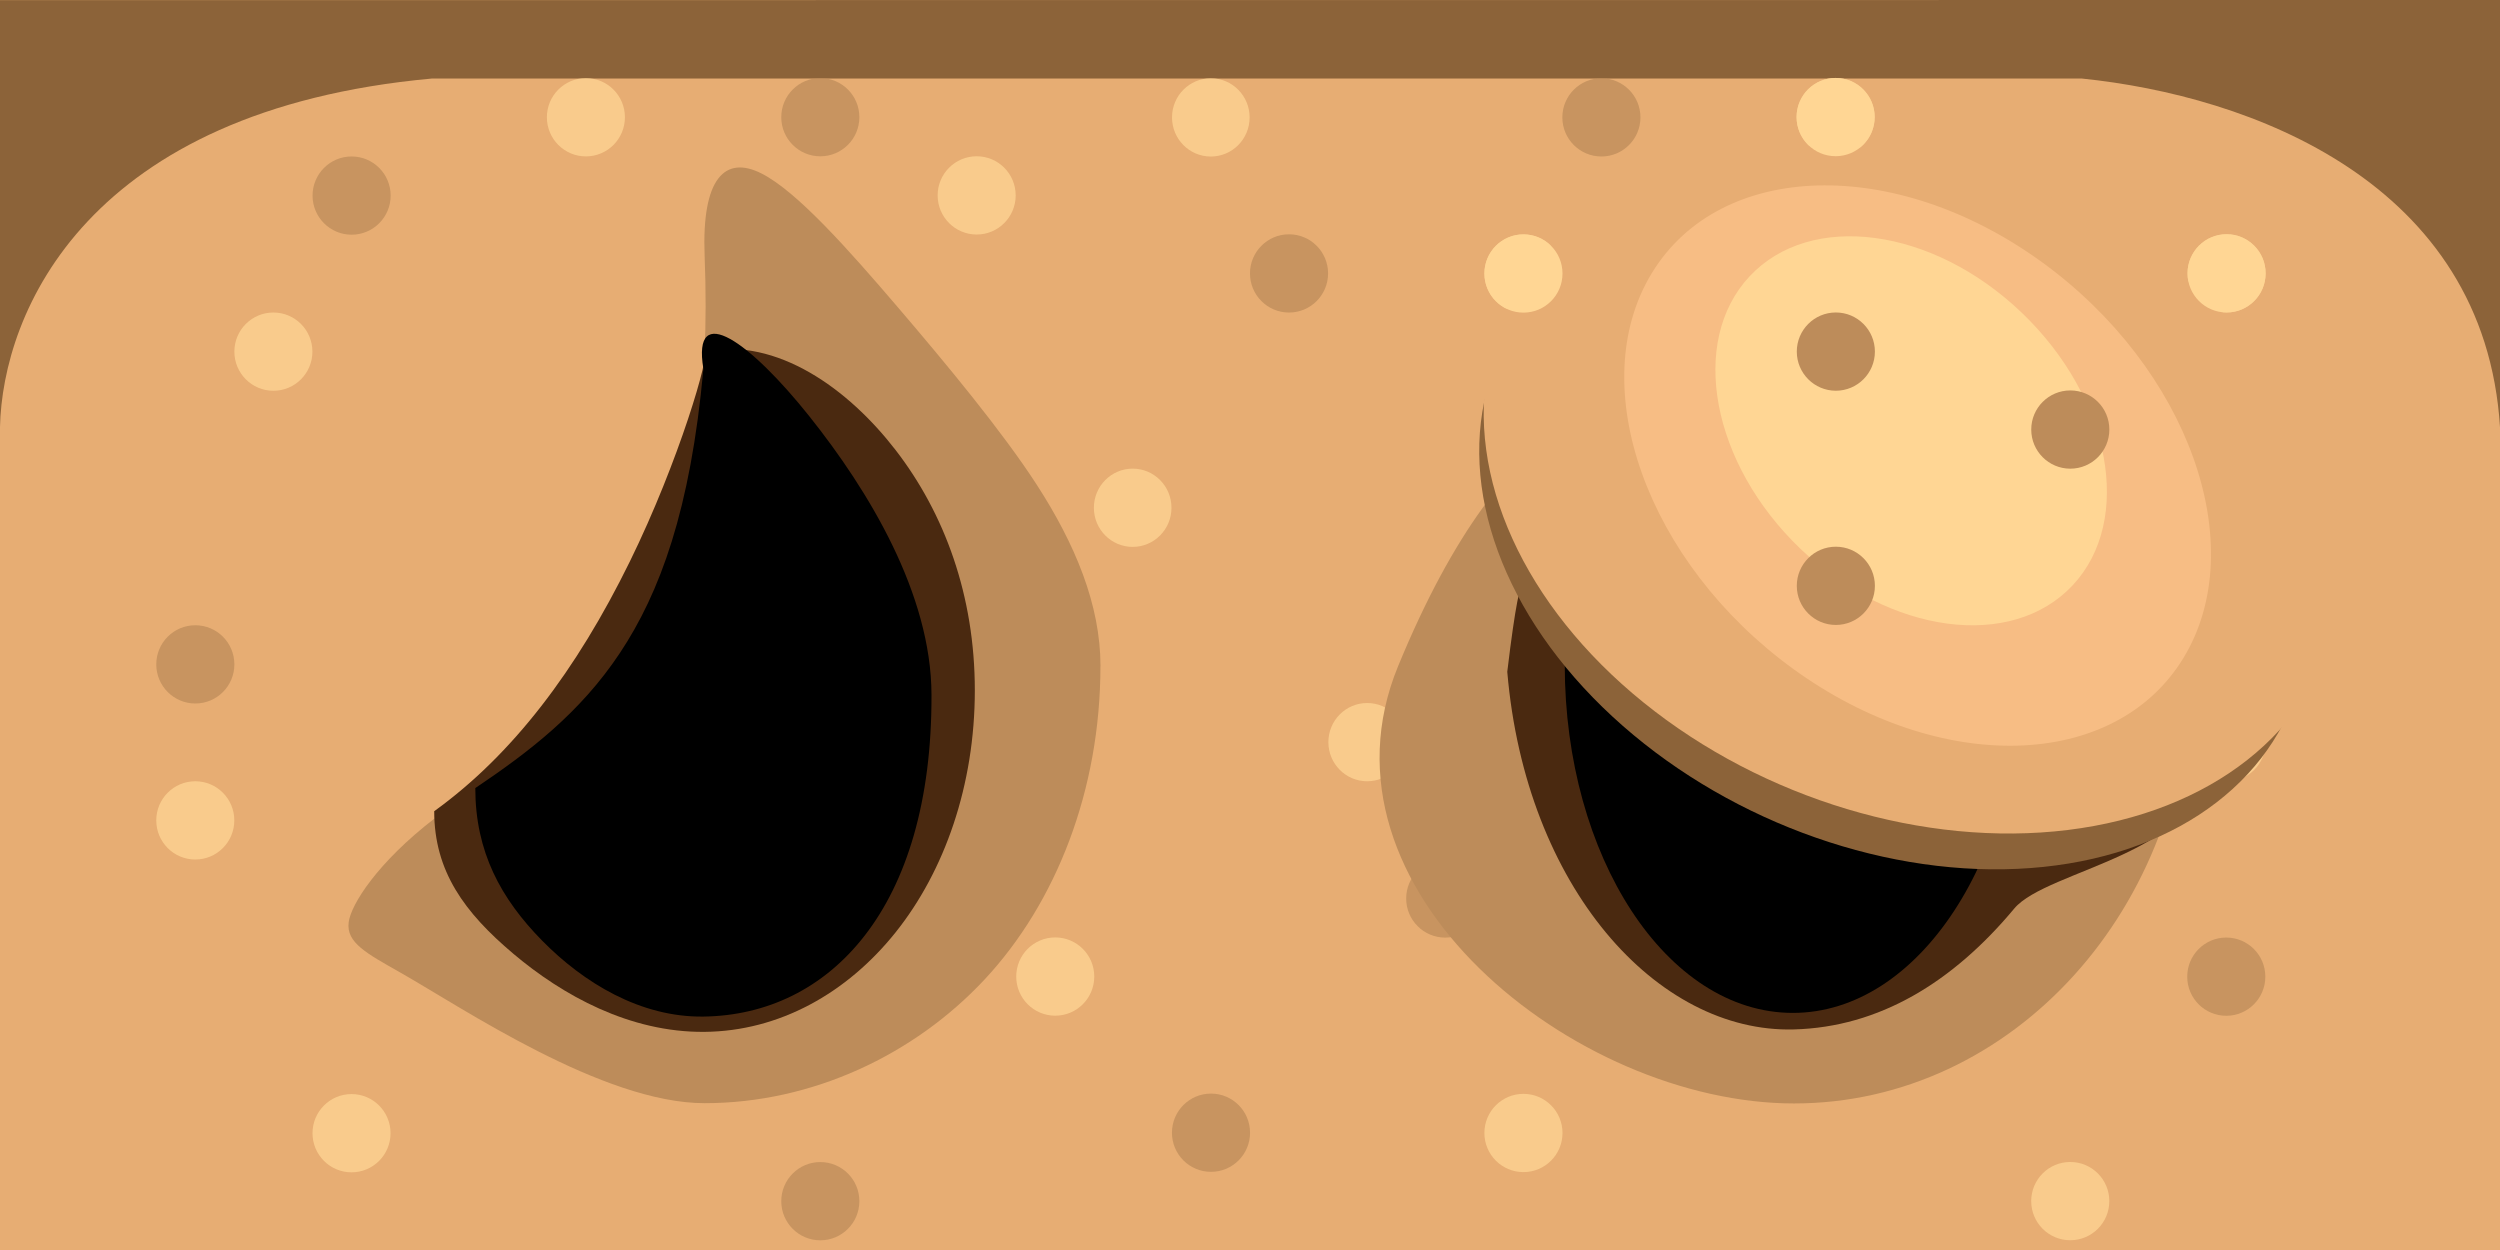 <?xml version="1.0" encoding="UTF-8" standalone="no"?>
<!-- Created with Inkscape (http://www.inkscape.org/) -->

<svg
   xmlns:dc="http://purl.org/dc/elements/1.1/"
   xmlns:cc="http://creativecommons.org/ns#"
   xmlns:rdf="http://www.w3.org/1999/02/22-rdf-syntax-ns#"
   xmlns:svg="http://www.w3.org/2000/svg"
   xmlns="http://www.w3.org/2000/svg"
   xmlns:sodipodi="http://sodipodi.sourceforge.net/DTD/sodipodi-0.dtd"
   xmlns:inkscape="http://www.inkscape.org/namespaces/inkscape"
   width="67.733mm"
   height="33.867mm"
   viewBox="0 0 67.733 33.867"
   version="1.1"
   id="svg8"
   inkscape:version="0.92.5 (2060ec1f9f, 2020-04-08)"
   sodipodi:docname="tex1_32x16_0aee7bf51a9af5bd_$_8.svg"
   
   inkscape:export-xdpi="250"
   inkscape:export-ydpi="250">
  <defs
     id="defs2">
    <inkscape:path-effect
       effect="envelope"
       id="path-effect11358"
       is_visible="true"
       yy="true"
       xx="true"
       bendpath1="M 11.747,6.175 H 27.106"
       bendpath2="M 27.106,6.175 V 28.806"
       bendpath3="M 11.747,28.806 H 27.106"
       bendpath4="m 11.747,16.864 0,11.943"
       bendpath4-nodetypes="cc" />
    <inkscape:path-effect
       effect="envelope"
       id="path-effect10648"
       is_visible="true"
       yy="true"
       xx="true"
       bendpath1="M 10.936,7.664 H 27.106"
       bendpath2="M 27.106,7.664 V 28.806"
       bendpath3="M 10.936,28.806 H 27.106"
       bendpath4="M 10.936,7.664 V 28.806" />
    <inkscape:path-effect
       effect="lattice2"
       gridpoint0="10.936,7.664"
       gridpoint1="27.106,7.664"
       gridpoint2="10.936,28.806"
       gridpoint3="27.106,28.806"
       gridpoint4="14.978,7.664"
       gridpoint5="23.063,7.664"
       gridpoint6="14.978,28.806"
       gridpoint7="23.063,28.806"
       gridpoint8x9="19.021,7.664"
       gridpoint10x11="19.021,28.806"
       gridpoint12="10.936,12.949"
       gridpoint13="27.106,12.949"
       gridpoint14="10.936,23.521"
       gridpoint15="27.106,23.521"
       gridpoint16="14.978,12.949"
       gridpoint17="23.063,12.949"
       gridpoint18="14.978,23.521"
       gridpoint19="23.063,23.521"
       gridpoint20x21="19.021,12.949"
       gridpoint22x23="19.021,23.521"
       gridpoint24x26="10.936,18.235"
       gridpoint25x27="27.106,18.235"
       gridpoint28x30="14.978,18.235"
       gridpoint29x31="23.063,18.235"
       gridpoint32x33x34x35="19.021,18.235"
       id="path-effect10646"
       is_visible="true"
       horizontal_mirror="false"
       vertical_mirror="false"
       live_update="true" />
    <inkscape:path-effect
       effect="envelope"
       id="path-effect10644"
       is_visible="true"
       yy="true"
       xx="true"
       bendpath1="M 10.936,7.664 H 27.106"
       bendpath2="M 27.106,7.664 V 28.806"
       bendpath3="M 10.936,28.806 H 27.106"
       bendpath4="M 23.138,16.348 10.936,28.806"
       bendpath4-nodetypes="cc" />
    <inkscape:path-effect
       effect="lattice2"
       gridpoint0="10.936,7.664"
       gridpoint1="27.106,7.664"
       gridpoint2="10.936,28.806"
       gridpoint3="27.106,28.806"
       gridpoint4="14.978,7.664"
       gridpoint5="23.063,7.664"
       gridpoint6="14.978,28.806"
       gridpoint7="23.063,28.806"
       gridpoint8x9="19.021,7.664"
       gridpoint10x11="19.021,28.806"
       gridpoint12="10.936,12.949"
       gridpoint13="27.106,12.949"
       gridpoint14="10.936,23.521"
       gridpoint15="27.106,23.521"
       gridpoint16="14.978,12.949"
       gridpoint17="23.063,12.949"
       gridpoint18="14.978,23.521"
       gridpoint19="23.063,23.521"
       gridpoint20x21="19.021,12.949"
       gridpoint22x23="19.021,23.521"
       gridpoint24x26="10.936,18.235"
       gridpoint25x27="27.106,18.235"
       gridpoint28x30="14.978,18.235"
       gridpoint29x31="23.063,18.235"
       gridpoint32x33x34x35="19.021,18.235"
       id="path-effect10642"
       is_visible="true"
       horizontal_mirror="false"
       vertical_mirror="false"
       live_update="true" />
    <inkscape:path-effect
       effect="lattice2"
       gridpoint0="10.936,7.664"
       gridpoint1="27.106,7.664"
       gridpoint2="10.936,28.806"
       gridpoint3="27.106,28.806"
       gridpoint4="14.978,7.664"
       gridpoint5="23.063,7.664"
       gridpoint6="14.978,28.806"
       gridpoint7="23.063,28.806"
       gridpoint8x9="19.021,7.664"
       gridpoint10x11="19.021,28.806"
       gridpoint12="10.936,12.949"
       gridpoint13="27.106,12.949"
       gridpoint14="10.936,23.521"
       gridpoint15="27.106,23.521"
       gridpoint16="14.978,12.949"
       gridpoint17="23.063,12.949"
       gridpoint18="14.978,23.521"
       gridpoint19="23.063,23.521"
       gridpoint20x21="19.021,12.949"
       gridpoint22x23="19.021,23.521"
       gridpoint24x26="10.936,18.235"
       gridpoint25x27="27.106,18.235"
       gridpoint28x30="14.978,18.235"
       gridpoint29x31="23.063,18.235"
       gridpoint32x33x34x35="19.021,18.235"
       id="path-effect10634"
       is_visible="true"
       horizontal_mirror="false"
       vertical_mirror="false"
       live_update="true" />
    <inkscape:perspective
       sodipodi:type="inkscape:persp3d"
       inkscape:vp_x="0 : 16.933332 : 1"
       inkscape:vp_y="0 : 1000 : 0"
       inkscape:vp_z="67.73333 : 16.933332 : 1"
       inkscape:persp3d-origin="33.866665 : 11.288888 : 1"
       id="perspective22" />
    <clipPath
       clipPathUnits="userSpaceOnUse"
       id="clipPath4764">
      <rect
         style="fill:#ff00ff;fill-opacity:1;stroke:none;stroke-width:0;stroke-miterlimit:4;stroke-dasharray:none;stroke-opacity:1"
         id="rect4766"
         width="67.733"
         height="30.341"
         x="-2.7281718e-07"
         y="3.315" />
    </clipPath>
    <clipPath
       clipPathUnits="userSpaceOnUse"
       id="clipPath4768">
      <rect
         style="fill:#ff00ff;fill-opacity:1;stroke:none;stroke-width:0;stroke-miterlimit:4;stroke-dasharray:none;stroke-opacity:1"
         id="rect4770"
         width="67.733"
         height="33.867"
         x="0"
         y="1.2988281e-06" />
    </clipPath>
    <clipPath
       clipPathUnits="userSpaceOnUse"
       id="clipPath4858">
      <rect
         style="display:inline;fill:#ff00ff;fill-opacity:1;stroke:none;stroke-width:0;stroke-miterlimit:4;stroke-dasharray:none;stroke-opacity:1"
         id="rect4860"
         width="67.733"
         height="33.867"
         x="0"
         y="1.2988281e-06"
         inkscape:label="Clip" />
    </clipPath>
    <clipPath
       clipPathUnits="userSpaceOnUse"
       id="clipPath4862">
      <rect
         style="display:inline;fill:#ff00ff;fill-opacity:1;stroke:none;stroke-width:0;stroke-miterlimit:4;stroke-dasharray:none;stroke-opacity:1"
         id="rect4864"
         width="67.733"
         height="33.867"
         x="0"
         y="1.2988281e-06"
         inkscape:label="Clip" />
    </clipPath>
    <clipPath
       clipPathUnits="userSpaceOnUse"
       id="clipPath4866">
      <rect
         style="display:inline;fill:#ff00ff;fill-opacity:1;stroke:none;stroke-width:0;stroke-miterlimit:4;stroke-dasharray:none;stroke-opacity:1"
         id="rect4868"
         width="67.733"
         height="30.341"
         x="-2.7281718e-07"
         y="3.315"
         inkscape:label="Clip" />
    </clipPath>
    <clipPath
       clipPathUnits="userSpaceOnUse"
       id="clipPath4870">
      <rect
         style="display:inline;fill:#ff00ff;fill-opacity:1;stroke:none;stroke-width:0;stroke-miterlimit:4;stroke-dasharray:none;stroke-opacity:1"
         id="rect4872"
         width="67.733"
         height="33.867"
         x="0"
         y="1.2988281e-06"
         inkscape:label="Clip" />
    </clipPath>
    <clipPath
       clipPathUnits="userSpaceOnUse"
       id="clipPath4874">
      <rect
         style="display:inline;fill:#ff00ff;fill-opacity:1;stroke:none;stroke-width:0;stroke-miterlimit:4;stroke-dasharray:none;stroke-opacity:1"
         id="rect4876"
         width="67.733"
         height="33.867"
         x="0"
         y="1.2988281e-06"
         inkscape:label="Clip" />
    </clipPath>
    <clipPath
       clipPathUnits="userSpaceOnUse"
       id="clipPath4677">
      <rect
         style="opacity:0.97;fill:#945a31;fill-opacity:1;stroke:#502d0f;stroke-width:1.5;stroke-linecap:round;stroke-linejoin:round;stroke-miterlimit:4;stroke-dasharray:none;stroke-opacity:1;paint-order:fill markers stroke"
         id="rect4679"
         width="67.734"
         height="33.867"
         x="-0.001"
         y="-1.7615814e-06" />
    </clipPath>
    <clipPath
       clipPathUnits="userSpaceOnUse"
       id="clipPath4681">
      <rect
         style="opacity:0.97;fill:#945a31;fill-opacity:1;stroke:#502d0f;stroke-width:1.42;stroke-linecap:round;stroke-linejoin:round;stroke-miterlimit:4;stroke-dasharray:none;stroke-opacity:1;paint-order:fill markers stroke"
         id="rect4683"
         width="67.734"
         height="30.341"
         x="-0.001"
         y="3.315" />
    </clipPath>
    <clipPath
       clipPathUnits="userSpaceOnUse"
       id="clipPath4685">
      <rect
         style="opacity:0.97;fill:#945a31;fill-opacity:1;stroke:#502d0f;stroke-width:1.5;stroke-linecap:round;stroke-linejoin:round;stroke-miterlimit:4;stroke-dasharray:none;stroke-opacity:1;paint-order:fill markers stroke"
         id="rect4687"
         width="67.734"
         height="33.867"
         x="-36.016"
         y="-1.7615814e-06" />
    </clipPath>
    <clipPath
       clipPathUnits="userSpaceOnUse"
       id="clipPath4689">
      <rect
         style="opacity:0.97;fill:#945a31;fill-opacity:1;stroke:#502d0f;stroke-width:1.5;stroke-linecap:round;stroke-linejoin:round;stroke-miterlimit:4;stroke-dasharray:none;stroke-opacity:1;paint-order:fill markers stroke"
         id="rect4691"
         width="67.734"
         height="33.867"
         x="-0.001"
         y="-1.7615814e-06" />
    </clipPath>
    <clipPath
       clipPathUnits="userSpaceOnUse"
       id="clipPath4693">
      <rect
         style="opacity:0.97;fill:#945a31;fill-opacity:1;stroke:#502d0f;stroke-width:1.5;stroke-linecap:round;stroke-linejoin:round;stroke-miterlimit:4;stroke-dasharray:none;stroke-opacity:1;paint-order:fill markers stroke"
         id="rect4695"
         width="67.734"
         height="33.867"
         x="-0.001"
         y="263.133" />
    </clipPath>
    <filter
       height="1.229"
       y="-0.114"
       width="1.307"
       x="-0.153"
       id="filter6720"
       style="color-interpolation-filters:sRGB"
       inkscape:collect="always">
      <feGaussianBlur
         id="feGaussianBlur6718"
         stdDeviation="1.079"
         inkscape:collect="always" />
    </filter>
    <filter
       height="1.148"
       y="-0.074"
       width="1.272"
       x="-0.136"
       id="filter7268"
       style="color-interpolation-filters:sRGB"
       inkscape:collect="always">
      <feGaussianBlur
         id="feGaussianBlur7266"
         stdDeviation="0.719"
         inkscape:collect="always" />
    </filter>
    <filter
       height="1.074"
       y="-0.037"
       width="1.136"
       x="-0.068"
       id="filter7604"
       style="color-interpolation-filters:sRGB"
       inkscape:collect="always">
      <feGaussianBlur
         id="feGaussianBlur7602"
         stdDeviation="0.36"
         inkscape:collect="always" />
    </filter>
    <inkscape:perspective
       id="perspective22-7"
       inkscape:persp3d-origin="33.866665 : 11.288888 : 1"
       inkscape:vp_z="67.73333 : 16.933332 : 1"
       inkscape:vp_y="0 : 1000 : 0"
       inkscape:vp_x="0 : 16.933332 : 1"
       sodipodi:type="inkscape:persp3d" />
    <clipPath
       id="clipPath4764-5"
       clipPathUnits="userSpaceOnUse">
      <rect
         y="3.315"
         x="-2.7281718e-07"
         height="30.341"
         width="67.733"
         id="rect4766-3"
         style="fill:#ff00ff;fill-opacity:1;stroke:none;stroke-width:0;stroke-miterlimit:4;stroke-dasharray:none;stroke-opacity:1" />
    </clipPath>
    <clipPath
       id="clipPath4768-5"
       clipPathUnits="userSpaceOnUse">
      <rect
         y="1.2988281e-06"
         x="0"
         height="33.867"
         width="67.733"
         id="rect4770-62"
         style="fill:#ff00ff;fill-opacity:1;stroke:none;stroke-width:0;stroke-miterlimit:4;stroke-dasharray:none;stroke-opacity:1" />
    </clipPath>
    <clipPath
       id="clipPath4858-9"
       clipPathUnits="userSpaceOnUse">
      <rect
         inkscape:label="Clip"
         y="1.2988281e-06"
         x="0"
         height="33.867"
         width="67.733"
         id="rect4860-12"
         style="display:inline;fill:#ff00ff;fill-opacity:1;stroke:none;stroke-width:0;stroke-miterlimit:4;stroke-dasharray:none;stroke-opacity:1" />
    </clipPath>
    <clipPath
       id="clipPath4862-70"
       clipPathUnits="userSpaceOnUse">
      <rect
         inkscape:label="Clip"
         y="1.2988281e-06"
         x="0"
         height="33.867"
         width="67.733"
         id="rect4864-9"
         style="display:inline;fill:#ff00ff;fill-opacity:1;stroke:none;stroke-width:0;stroke-miterlimit:4;stroke-dasharray:none;stroke-opacity:1" />
    </clipPath>
    <clipPath
       id="clipPath4866-3"
       clipPathUnits="userSpaceOnUse">
      <rect
         inkscape:label="Clip"
         y="3.315"
         x="-2.7281718e-07"
         height="30.341"
         width="67.733"
         id="rect4868-6"
         style="display:inline;fill:#ff00ff;fill-opacity:1;stroke:none;stroke-width:0;stroke-miterlimit:4;stroke-dasharray:none;stroke-opacity:1" />
    </clipPath>
    <clipPath
       id="clipPath4870-0"
       clipPathUnits="userSpaceOnUse">
      <rect
         inkscape:label="Clip"
         y="1.2988281e-06"
         x="0"
         height="33.867"
         width="67.733"
         id="rect4872-62"
         style="display:inline;fill:#ff00ff;fill-opacity:1;stroke:none;stroke-width:0;stroke-miterlimit:4;stroke-dasharray:none;stroke-opacity:1" />
    </clipPath>
    <clipPath
       id="clipPath4874-6"
       clipPathUnits="userSpaceOnUse">
      <rect
         inkscape:label="Clip"
         y="1.2988281e-06"
         x="0"
         height="33.867"
         width="67.733"
         id="rect4876-1"
         style="display:inline;fill:#ff00ff;fill-opacity:1;stroke:none;stroke-width:0;stroke-miterlimit:4;stroke-dasharray:none;stroke-opacity:1" />
    </clipPath>
    <clipPath
       id="clipPath4677-8"
       clipPathUnits="userSpaceOnUse">
      <rect
         y="-1.7615814e-06"
         x="-0.001"
         height="33.867"
         width="67.734"
         id="rect4679-7"
         style="opacity:0.97;fill:#945a31;fill-opacity:1;stroke:#502d0f;stroke-width:1.5;stroke-linecap:round;stroke-linejoin:round;stroke-miterlimit:4;stroke-dasharray:none;stroke-opacity:1;paint-order:fill markers stroke" />
    </clipPath>
    <clipPath
       id="clipPath4681-9"
       clipPathUnits="userSpaceOnUse">
      <rect
         y="3.315"
         x="-0.001"
         height="30.341"
         width="67.734"
         id="rect4683-2"
         style="opacity:0.97;fill:#945a31;fill-opacity:1;stroke:#502d0f;stroke-width:1.42;stroke-linecap:round;stroke-linejoin:round;stroke-miterlimit:4;stroke-dasharray:none;stroke-opacity:1;paint-order:fill markers stroke" />
    </clipPath>
    <clipPath
       id="clipPath4685-0"
       clipPathUnits="userSpaceOnUse">
      <rect
         y="-1.7615814e-06"
         x="-36.016"
         height="33.867"
         width="67.734"
         id="rect4687-2"
         style="opacity:0.97;fill:#945a31;fill-opacity:1;stroke:#502d0f;stroke-width:1.5;stroke-linecap:round;stroke-linejoin:round;stroke-miterlimit:4;stroke-dasharray:none;stroke-opacity:1;paint-order:fill markers stroke" />
    </clipPath>
    <clipPath
       id="clipPath4689-3"
       clipPathUnits="userSpaceOnUse">
      <rect
         y="-1.7615814e-06"
         x="-0.001"
         height="33.867"
         width="67.734"
         id="rect4691-7"
         style="opacity:0.97;fill:#945a31;fill-opacity:1;stroke:#502d0f;stroke-width:1.5;stroke-linecap:round;stroke-linejoin:round;stroke-miterlimit:4;stroke-dasharray:none;stroke-opacity:1;paint-order:fill markers stroke" />
    </clipPath>
    <clipPath
       id="clipPath4693-5"
       clipPathUnits="userSpaceOnUse">
      <rect
         y="263.133"
         x="-0.001"
         height="33.867"
         width="67.734"
         id="rect4695-9"
         style="opacity:0.97;fill:#945a31;fill-opacity:1;stroke:#502d0f;stroke-width:1.5;stroke-linecap:round;stroke-linejoin:round;stroke-miterlimit:4;stroke-dasharray:none;stroke-opacity:1;paint-order:fill markers stroke" />
    </clipPath>
    <inkscape:perspective
       sodipodi:type="inkscape:persp3d"
       inkscape:vp_x="0 : 16.933332 : 1"
       inkscape:vp_y="0 : 1000 : 0"
       inkscape:vp_z="67.73333 : 16.933332 : 1"
       inkscape:persp3d-origin="33.866665 : 11.288888 : 1"
       id="perspective22-4" />
    <clipPath
       clipPathUnits="userSpaceOnUse"
       id="clipPath4764-3">
      <rect
         style="fill:#ff00ff;fill-opacity:1;stroke:none;stroke-width:0;stroke-miterlimit:4;stroke-dasharray:none;stroke-opacity:1"
         id="rect4766-1"
         width="67.733"
         height="30.341"
         x="-2.7281718e-07"
         y="3.315" />
    </clipPath>
    <clipPath
       clipPathUnits="userSpaceOnUse"
       id="clipPath4768-4">
      <rect
         style="fill:#ff00ff;fill-opacity:1;stroke:none;stroke-width:0;stroke-miterlimit:4;stroke-dasharray:none;stroke-opacity:1"
         id="rect4770-9"
         width="67.733"
         height="33.867"
         x="0"
         y="1.2988281e-06" />
    </clipPath>
    <clipPath
       clipPathUnits="userSpaceOnUse"
       id="clipPath4858-2">
      <rect
         style="display:inline;fill:#ff00ff;fill-opacity:1;stroke:none;stroke-width:0;stroke-miterlimit:4;stroke-dasharray:none;stroke-opacity:1"
         id="rect4860-0"
         width="67.733"
         height="33.867"
         x="0"
         y="1.2988281e-06"
         inkscape:label="Clip" />
    </clipPath>
    <clipPath
       clipPathUnits="userSpaceOnUse"
       id="clipPath4862-6">
      <rect
         style="display:inline;fill:#ff00ff;fill-opacity:1;stroke:none;stroke-width:0;stroke-miterlimit:4;stroke-dasharray:none;stroke-opacity:1"
         id="rect4864-8"
         width="67.733"
         height="33.867"
         x="0"
         y="1.2988281e-06"
         inkscape:label="Clip" />
    </clipPath>
    <clipPath
       clipPathUnits="userSpaceOnUse"
       id="clipPath4866-9">
      <rect
         style="display:inline;fill:#ff00ff;fill-opacity:1;stroke:none;stroke-width:0;stroke-miterlimit:4;stroke-dasharray:none;stroke-opacity:1"
         id="rect4868-2"
         width="67.733"
         height="30.341"
         x="-2.7281718e-07"
         y="3.315"
         inkscape:label="Clip" />
    </clipPath>
    <clipPath
       clipPathUnits="userSpaceOnUse"
       id="clipPath4870-6">
      <rect
         style="display:inline;fill:#ff00ff;fill-opacity:1;stroke:none;stroke-width:0;stroke-miterlimit:4;stroke-dasharray:none;stroke-opacity:1"
         id="rect4872-6"
         width="67.733"
         height="33.867"
         x="0"
         y="1.2988281e-06"
         inkscape:label="Clip" />
    </clipPath>
    <clipPath
       clipPathUnits="userSpaceOnUse"
       id="clipPath4874-4">
      <rect
         style="display:inline;fill:#ff00ff;fill-opacity:1;stroke:none;stroke-width:0;stroke-miterlimit:4;stroke-dasharray:none;stroke-opacity:1"
         id="rect4876-9"
         width="67.733"
         height="33.867"
         x="0"
         y="1.2988281e-06"
         inkscape:label="Clip" />
    </clipPath>
    <clipPath
       clipPathUnits="userSpaceOnUse"
       id="clipPath4677-5">
      <rect
         style="opacity:0.97;fill:#945a31;fill-opacity:1;stroke:#502d0f;stroke-width:1.5;stroke-linecap:round;stroke-linejoin:round;stroke-miterlimit:4;stroke-dasharray:none;stroke-opacity:1;paint-order:fill markers stroke"
         id="rect4679-0"
         width="67.734"
         height="33.867"
         x="-0.001"
         y="-1.7615814e-06" />
    </clipPath>
    <clipPath
       clipPathUnits="userSpaceOnUse"
       id="clipPath4681-4">
      <rect
         style="opacity:0.97;fill:#945a31;fill-opacity:1;stroke:#502d0f;stroke-width:1.42;stroke-linecap:round;stroke-linejoin:round;stroke-miterlimit:4;stroke-dasharray:none;stroke-opacity:1;paint-order:fill markers stroke"
         id="rect4683-8"
         width="67.734"
         height="30.341"
         x="-0.001"
         y="3.315" />
    </clipPath>
    <clipPath
       clipPathUnits="userSpaceOnUse"
       id="clipPath4685-7">
      <rect
         style="opacity:0.97;fill:#945a31;fill-opacity:1;stroke:#502d0f;stroke-width:1.5;stroke-linecap:round;stroke-linejoin:round;stroke-miterlimit:4;stroke-dasharray:none;stroke-opacity:1;paint-order:fill markers stroke"
         id="rect4687-1"
         width="67.734"
         height="33.867"
         x="-36.016"
         y="-1.7615814e-06" />
    </clipPath>
    <clipPath
       clipPathUnits="userSpaceOnUse"
       id="clipPath4689-7">
      <rect
         style="opacity:0.97;fill:#945a31;fill-opacity:1;stroke:#502d0f;stroke-width:1.5;stroke-linecap:round;stroke-linejoin:round;stroke-miterlimit:4;stroke-dasharray:none;stroke-opacity:1;paint-order:fill markers stroke"
         id="rect4691-2"
         width="67.734"
         height="33.867"
         x="-0.001"
         y="-1.7615814e-06" />
    </clipPath>
    <clipPath
       clipPathUnits="userSpaceOnUse"
       id="clipPath4693-7">
      <rect
         style="opacity:0.97;fill:#945a31;fill-opacity:1;stroke:#502d0f;stroke-width:1.5;stroke-linecap:round;stroke-linejoin:round;stroke-miterlimit:4;stroke-dasharray:none;stroke-opacity:1;paint-order:fill markers stroke"
         id="rect4695-2"
         width="67.734"
         height="33.867"
         x="-0.001"
         y="263.133" />
    </clipPath>
    <inkscape:perspective
       sodipodi:type="inkscape:persp3d"
       inkscape:vp_x="0 : 16.933332 : 1"
       inkscape:vp_y="0 : 1000 : 0"
       inkscape:vp_z="67.73333 : 16.933332 : 1"
       inkscape:persp3d-origin="33.866665 : 11.288888 : 1"
       id="perspective22-44" />
    <clipPath
       clipPathUnits="userSpaceOnUse"
       id="clipPath4764-4">
      <rect
         style="fill:#ff00ff;fill-opacity:1;stroke:none;stroke-width:0;stroke-miterlimit:4;stroke-dasharray:none;stroke-opacity:1"
         id="rect4766-4"
         width="67.733"
         height="30.341"
         x="-2.7281718e-07"
         y="3.315" />
    </clipPath>
    <clipPath
       clipPathUnits="userSpaceOnUse"
       id="clipPath4768-7">
      <rect
         style="fill:#ff00ff;fill-opacity:1;stroke:none;stroke-width:0;stroke-miterlimit:4;stroke-dasharray:none;stroke-opacity:1"
         id="rect4770-6"
         width="67.733"
         height="33.867"
         x="0"
         y="1.2988281e-06" />
    </clipPath>
    <clipPath
       clipPathUnits="userSpaceOnUse"
       id="clipPath4858-3">
      <rect
         style="display:inline;fill:#ff00ff;fill-opacity:1;stroke:none;stroke-width:0;stroke-miterlimit:4;stroke-dasharray:none;stroke-opacity:1"
         id="rect4860-1"
         width="67.733"
         height="33.867"
         x="0"
         y="1.2988281e-06"
         inkscape:label="Clip" />
    </clipPath>
    <clipPath
       clipPathUnits="userSpaceOnUse"
       id="clipPath4862-7">
      <rect
         style="display:inline;fill:#ff00ff;fill-opacity:1;stroke:none;stroke-width:0;stroke-miterlimit:4;stroke-dasharray:none;stroke-opacity:1"
         id="rect4864-5"
         width="67.733"
         height="33.867"
         x="0"
         y="1.2988281e-06"
         inkscape:label="Clip" />
    </clipPath>
    <clipPath
       clipPathUnits="userSpaceOnUse"
       id="clipPath4866-96">
      <rect
         style="display:inline;fill:#ff00ff;fill-opacity:1;stroke:none;stroke-width:0;stroke-miterlimit:4;stroke-dasharray:none;stroke-opacity:1"
         id="rect4868-21"
         width="67.733"
         height="30.341"
         x="-2.7281718e-07"
         y="3.315"
         inkscape:label="Clip" />
    </clipPath>
    <clipPath
       clipPathUnits="userSpaceOnUse"
       id="clipPath4870-7">
      <rect
         style="display:inline;fill:#ff00ff;fill-opacity:1;stroke:none;stroke-width:0;stroke-miterlimit:4;stroke-dasharray:none;stroke-opacity:1"
         id="rect4872-8"
         width="67.733"
         height="33.867"
         x="0"
         y="1.2988281e-06"
         inkscape:label="Clip" />
    </clipPath>
    <clipPath
       clipPathUnits="userSpaceOnUse"
       id="clipPath4874-5">
      <rect
         style="display:inline;fill:#ff00ff;fill-opacity:1;stroke:none;stroke-width:0;stroke-miterlimit:4;stroke-dasharray:none;stroke-opacity:1"
         id="rect4876-7"
         width="67.733"
         height="33.867"
         x="0"
         y="1.2988281e-06"
         inkscape:label="Clip" />
    </clipPath>
    <clipPath
       clipPathUnits="userSpaceOnUse"
       id="clipPath4677-4">
      <rect
         style="opacity:0.97;fill:#945a31;fill-opacity:1;stroke:#502d0f;stroke-width:1.5;stroke-linecap:round;stroke-linejoin:round;stroke-miterlimit:4;stroke-dasharray:none;stroke-opacity:1;paint-order:fill markers stroke"
         id="rect4679-1"
         width="67.734"
         height="33.867"
         x="-0.001"
         y="-1.7615814e-06" />
    </clipPath>
    <clipPath
       clipPathUnits="userSpaceOnUse"
       id="clipPath4681-8">
      <rect
         style="opacity:0.97;fill:#945a31;fill-opacity:1;stroke:#502d0f;stroke-width:1.42;stroke-linecap:round;stroke-linejoin:round;stroke-miterlimit:4;stroke-dasharray:none;stroke-opacity:1;paint-order:fill markers stroke"
         id="rect4683-5"
         width="67.734"
         height="30.341"
         x="-0.001"
         y="3.315" />
    </clipPath>
    <clipPath
       clipPathUnits="userSpaceOnUse"
       id="clipPath4685-9">
      <rect
         style="opacity:0.97;fill:#945a31;fill-opacity:1;stroke:#502d0f;stroke-width:1.5;stroke-linecap:round;stroke-linejoin:round;stroke-miterlimit:4;stroke-dasharray:none;stroke-opacity:1;paint-order:fill markers stroke"
         id="rect4687-7"
         width="67.734"
         height="33.867"
         x="-36.016"
         y="-1.7615814e-06" />
    </clipPath>
    <clipPath
       clipPathUnits="userSpaceOnUse"
       id="clipPath4689-5">
      <rect
         style="opacity:0.97;fill:#945a31;fill-opacity:1;stroke:#502d0f;stroke-width:1.5;stroke-linecap:round;stroke-linejoin:round;stroke-miterlimit:4;stroke-dasharray:none;stroke-opacity:1;paint-order:fill markers stroke"
         id="rect4691-3"
         width="67.734"
         height="33.867"
         x="-0.001"
         y="-1.7615814e-06" />
    </clipPath>
    <clipPath
       clipPathUnits="userSpaceOnUse"
       id="clipPath4693-8">
      <rect
         style="opacity:0.97;fill:#945a31;fill-opacity:1;stroke:#502d0f;stroke-width:1.5;stroke-linecap:round;stroke-linejoin:round;stroke-miterlimit:4;stroke-dasharray:none;stroke-opacity:1;paint-order:fill markers stroke"
         id="rect4695-8"
         width="67.734"
         height="33.867"
         x="-0.001"
         y="263.133" />
    </clipPath>
    <inkscape:perspective
       id="perspective22-49"
       inkscape:persp3d-origin="33.866665 : 11.288888 : 1"
       inkscape:vp_z="67.73333 : 16.933332 : 1"
       inkscape:vp_y="0 : 1000 : 0"
       inkscape:vp_x="0 : 16.933332 : 1"
       sodipodi:type="inkscape:persp3d" />
    <clipPath
       id="clipPath4764-2"
       clipPathUnits="userSpaceOnUse">
      <rect
         y="3.315"
         x="-2.7281718e-07"
         height="30.341"
         width="67.733"
         id="rect4766-0"
         style="fill:#ff00ff;fill-opacity:1;stroke:none;stroke-width:0;stroke-miterlimit:4;stroke-dasharray:none;stroke-opacity:1" />
    </clipPath>
    <clipPath
       id="clipPath4768-6"
       clipPathUnits="userSpaceOnUse">
      <rect
         y="1.2988281e-06"
         x="0"
         height="33.867"
         width="67.733"
         id="rect4770-8"
         style="fill:#ff00ff;fill-opacity:1;stroke:none;stroke-width:0;stroke-miterlimit:4;stroke-dasharray:none;stroke-opacity:1" />
    </clipPath>
    <clipPath
       id="clipPath4858-92"
       clipPathUnits="userSpaceOnUse">
      <rect
         inkscape:label="Clip"
         y="1.2988281e-06"
         x="0"
         height="33.867"
         width="67.733"
         id="rect4860-6"
         style="display:inline;fill:#ff00ff;fill-opacity:1;stroke:none;stroke-width:0;stroke-miterlimit:4;stroke-dasharray:none;stroke-opacity:1" />
    </clipPath>
    <clipPath
       id="clipPath4862-64"
       clipPathUnits="userSpaceOnUse">
      <rect
         inkscape:label="Clip"
         y="1.2988281e-06"
         x="0"
         height="33.867"
         width="67.733"
         id="rect4864-95"
         style="display:inline;fill:#ff00ff;fill-opacity:1;stroke:none;stroke-width:0;stroke-miterlimit:4;stroke-dasharray:none;stroke-opacity:1" />
    </clipPath>
    <clipPath
       id="clipPath4866-0"
       clipPathUnits="userSpaceOnUse">
      <rect
         inkscape:label="Clip"
         y="3.315"
         x="-2.7281718e-07"
         height="30.341"
         width="67.733"
         id="rect4868-4"
         style="display:inline;fill:#ff00ff;fill-opacity:1;stroke:none;stroke-width:0;stroke-miterlimit:4;stroke-dasharray:none;stroke-opacity:1" />
    </clipPath>
    <clipPath
       id="clipPath4870-8"
       clipPathUnits="userSpaceOnUse">
      <rect
         inkscape:label="Clip"
         y="1.2988281e-06"
         x="0"
         height="33.867"
         width="67.733"
         id="rect4872-7"
         style="display:inline;fill:#ff00ff;fill-opacity:1;stroke:none;stroke-width:0;stroke-miterlimit:4;stroke-dasharray:none;stroke-opacity:1" />
    </clipPath>
    <clipPath
       id="clipPath4874-1"
       clipPathUnits="userSpaceOnUse">
      <rect
         inkscape:label="Clip"
         y="1.2988281e-06"
         x="0"
         height="33.867"
         width="67.733"
         id="rect4876-72"
         style="display:inline;fill:#ff00ff;fill-opacity:1;stroke:none;stroke-width:0;stroke-miterlimit:4;stroke-dasharray:none;stroke-opacity:1" />
    </clipPath>
    <clipPath
       id="clipPath4677-7"
       clipPathUnits="userSpaceOnUse">
      <rect
         y="-1.7615814e-06"
         x="-0.001"
         height="33.867"
         width="67.734"
         id="rect4679-2"
         style="opacity:0.97;fill:#945a31;fill-opacity:1;stroke:#502d0f;stroke-width:1.5;stroke-linecap:round;stroke-linejoin:round;stroke-miterlimit:4;stroke-dasharray:none;stroke-opacity:1;paint-order:fill markers stroke" />
    </clipPath>
    <clipPath
       id="clipPath4681-2"
       clipPathUnits="userSpaceOnUse">
      <rect
         y="3.315"
         x="-0.001"
         height="30.341"
         width="67.734"
         id="rect4683-6"
         style="opacity:0.97;fill:#945a31;fill-opacity:1;stroke:#502d0f;stroke-width:1.42;stroke-linecap:round;stroke-linejoin:round;stroke-miterlimit:4;stroke-dasharray:none;stroke-opacity:1;paint-order:fill markers stroke" />
    </clipPath>
    <clipPath
       id="clipPath4685-1"
       clipPathUnits="userSpaceOnUse">
      <rect
         y="-1.7615814e-06"
         x="-36.016"
         height="33.867"
         width="67.734"
         id="rect4687-0"
         style="opacity:0.97;fill:#945a31;fill-opacity:1;stroke:#502d0f;stroke-width:1.5;stroke-linecap:round;stroke-linejoin:round;stroke-miterlimit:4;stroke-dasharray:none;stroke-opacity:1;paint-order:fill markers stroke" />
    </clipPath>
    <clipPath
       id="clipPath4689-6"
       clipPathUnits="userSpaceOnUse">
      <rect
         y="-1.7615814e-06"
         x="-0.001"
         height="33.867"
         width="67.734"
         id="rect4691-1"
         style="opacity:0.97;fill:#945a31;fill-opacity:1;stroke:#502d0f;stroke-width:1.5;stroke-linecap:round;stroke-linejoin:round;stroke-miterlimit:4;stroke-dasharray:none;stroke-opacity:1;paint-order:fill markers stroke" />
    </clipPath>
    <clipPath
       id="clipPath4693-59"
       clipPathUnits="userSpaceOnUse">
      <rect
         y="263.133"
         x="-0.001"
         height="33.867"
         width="67.734"
         id="rect4695-4"
         style="opacity:0.97;fill:#945a31;fill-opacity:1;stroke:#502d0f;stroke-width:1.5;stroke-linecap:round;stroke-linejoin:round;stroke-miterlimit:4;stroke-dasharray:none;stroke-opacity:1;paint-order:fill markers stroke" />
    </clipPath>
    <filter
       inkscape:collect="always"
       style="color-interpolation-filters:sRGB"
       id="filter6720-9"
       x="-0.153"
       width="1.307"
       y="-0.114"
       height="1.229">
      <feGaussianBlur
         inkscape:collect="always"
         stdDeviation="1.079"
         id="feGaussianBlur6718-0" />
    </filter>
    <filter
       inkscape:collect="always"
       style="color-interpolation-filters:sRGB"
       id="filter7268-9"
       x="-0.136"
       width="1.272"
       y="-0.074"
       height="1.148">
      <feGaussianBlur
         inkscape:collect="always"
         stdDeviation="0.719"
         id="feGaussianBlur7266-1" />
    </filter>
    <filter
       inkscape:collect="always"
       style="color-interpolation-filters:sRGB"
       id="filter7604-7"
       x="-0.068"
       width="1.136"
       y="-0.037"
       height="1.074">
      <feGaussianBlur
         inkscape:collect="always"
         stdDeviation="0.36"
         id="feGaussianBlur7602-7" />
    </filter>
  </defs>
  <sodipodi:namedview
     id="base"
     pagecolor="#ffffff"
     bordercolor="#666666"
     borderopacity="1.0"
     inkscape:pageopacity="0.0"
     inkscape:pageshadow="2"
     inkscape:zoom="3.7482185"
     inkscape:cx="92.332648"
     inkscape:cy="80.753147"
     inkscape:document-units="mm"
     inkscape:current-layer="g4993"
     showgrid="false"
     showborder="false"
     inkscape:window-width="1920"
     inkscape:window-height="985"
     inkscape:window-x="0"
     inkscape:window-y="1107"
     inkscape:window-maximized="1"
     showguides="true"
     inkscape:guide-bbox="true">
    <sodipodi:guide
       position="-0.001,31.669"
       orientation="1,0"
       id="guide906"
       inkscape:locked="false" />
    <sodipodi:guide
       position="-0.001,32.355"
       orientation="1,0"
       id="guide942"
       inkscape:locked="false" />
    <sodipodi:guide
       position="0.608,33.863"
       orientation="0,1"
       id="guide944"
       inkscape:locked="false" />
    <sodipodi:guide
       position="67.733,22.22"
       orientation="1,0"
       id="guide956"
       inkscape:locked="false" />
    <sodipodi:guide
       position="67.733,22.378"
       orientation="1,0"
       id="guide958"
       inkscape:locked="false" />
    <sodipodi:guide
       position="67.733,0"
       orientation="0,1"
       id="guide890"
       inkscape:locked="false" />
    <sodipodi:guide
       position="19.339,27.513"
       orientation="0,1"
       id="guide894"
       inkscape:locked="false" />
    <sodipodi:guide
       position="19.195,4.23"
       orientation="0,1"
       id="guide896"
       inkscape:locked="false" />
    <sodipodi:guide
       position="21.927,25.4"
       orientation="0,1"
       id="guide1124"
       inkscape:locked="false" />
    <sodipodi:guide
       position="20.869,6.35"
       orientation="0,1"
       id="guide1130"
       inkscape:locked="false" />
  </sodipodi:namedview>
  <g
     inkscape:groupmode="layer"
     id="layer2"
     inkscape:label="Features"
     style="display:inline;opacity:1">
    <rect
       style="fill:#e7ad73;fill-opacity:1;stroke:none;stroke-width:0;stroke-miterlimit:4;stroke-dasharray:none;stroke-opacity:1"
       id="rect4760"
       width="72.363"
       height="39.222"
       x="-2.272"
       y="-3.484"
       clip-path="url(#clipPath4874)"
       inkscape:label="skin"
       sodipodi:insensitive="true" />
    <path
       style="opacity:1;fill:#8c6339;fill-opacity:1;stroke:#000000;stroke-width:0.265;stroke-linecap:butt;stroke-linejoin:miter;stroke-miterlimit:4;stroke-dasharray:none;stroke-opacity:0"
       d="M -0.001,11.588 C 0.066,8.441 2.367,2.981 11.7,2.128 h 44.704 c 4.535,0.464 10.92,2.785 11.33,9.46 L 67.733,-1.7615814e-6 -0.001,0.004 Z"
       id="path960"
       inkscape:connector-curvature="0"
       inkscape:label="hair"
       sodipodi:nodetypes="ccccccc" />
    <g
       id="g1374"
       style="opacity:0.75"
       inkscape:label="spots">
      <g
         inkscape:label="dark"
         id="g1345">
        <ellipse
           ry="1.06"
           rx="1.058"
           cy="5.299"
           cx="9.526"
           id="ellipse1266-7"
           style="display:inline;opacity:1;fill:#bd8c5a;fill-opacity:1;fill-rule:evenodd;stroke-width:0.266" />
        <ellipse
           ry="1.06"
           rx="1.058"
           cy="18"
           cx="5.292"
           id="ellipse1266-7-5"
           style="display:inline;opacity:1;fill:#bd8c5a;fill-opacity:1;fill-rule:evenodd;stroke-width:0.266" />
        <ellipse
           ry="1.06"
           rx="1.058"
           cy="32.544"
           cx="22.225"
           id="ellipse1266-7-3"
           style="display:inline;opacity:1;fill:#bd8c5a;fill-opacity:1;fill-rule:evenodd;stroke-width:0.266" />
        <ellipse
           style="display:inline;opacity:1;fill:#bd8c5a;fill-opacity:1;fill-rule:evenodd;stroke-width:0.266"
           id="ellipse1321"
           cx="22.225"
           cy="3.175"
           rx="1.058"
           ry="1.06" />
        <ellipse
           ry="1.06"
           rx="1.058"
           cy="7.408"
           cx="34.924"
           id="ellipse1323"
           style="display:inline;opacity:1;fill:#bd8c5a;fill-opacity:1;fill-rule:evenodd;stroke-width:0.266" />
        <ellipse
           style="display:inline;opacity:1;fill:#bd8c5a;fill-opacity:1;fill-rule:evenodd;stroke-width:0.266"
           id="ellipse1325"
           cx="32.81"
           cy="30.689"
           rx="1.058"
           ry="1.06" />
        <ellipse
           ry="1.06"
           rx="1.058"
           cy="24.343"
           cx="39.156"
           id="ellipse1327"
           style="display:inline;opacity:1;fill:#bd8c5a;fill-opacity:1;fill-rule:evenodd;stroke-width:0.266" />
        <ellipse
           style="display:inline;opacity:1;fill:#bd8c5a;fill-opacity:1;fill-rule:evenodd;stroke-width:0.266"
           id="ellipse1329"
           cx="43.387"
           cy="3.18"
           rx="1.058"
           ry="1.06" />
        <ellipse
           ry="1.06"
           rx="1.058"
           cy="7.413"
           cx="56.096"
           id="ellipse1331"
           style="display:inline;opacity:1;fill:#bd8c5a;fill-opacity:1;fill-rule:evenodd;stroke-width:0.266" />
        <ellipse
           style="display:inline;opacity:1;fill:#bd8c5a;fill-opacity:1;fill-rule:evenodd;stroke-width:0.266"
           id="ellipse1333"
           cx="60.317"
           cy="26.461"
           rx="1.058"
           ry="1.06" />
      </g>
      <g
         style="opacity:1"
         inkscape:label="light"
         id="g1283">
        <ellipse
           style="display:inline;fill:#ffd694;fill-opacity:1;fill-rule:evenodd;stroke-width:0.265"
           id="path1208"
           cx="5.291"
           cy="22.227"
           rx="1.057"
           ry="1.06" />
        <ellipse
           ry="1.06"
           rx="1.057"
           cy="9.527"
           cx="7.407"
           id="ellipse1240"
           style="display:inline;fill:#ffd694;fill-opacity:1;fill-rule:evenodd;stroke-width:0.265" />
        <ellipse
           style="display:inline;fill:#ffd694;fill-opacity:1;fill-rule:evenodd;stroke-width:0.265"
           id="ellipse1242"
           cx="9.524"
           cy="30.702"
           rx="1.057"
           ry="1.06" />
        <ellipse
           ry="1.06"
           rx="1.057"
           cy="3.177"
           cx="15.874"
           id="ellipse1244"
           style="display:inline;fill:#ffd694;fill-opacity:1;fill-rule:evenodd;stroke-width:0.265" />
        <ellipse
           style="display:inline;fill:#ffd694;fill-opacity:1;fill-rule:evenodd;stroke-width:0.265"
           id="ellipse1246"
           cx="26.461"
           cy="5.294"
           rx="1.057"
           ry="1.06" />
        <ellipse
           ry="1.06"
           rx="1.057"
           cy="26.458"
           cx="28.59"
           id="ellipse1248"
           style="display:inline;fill:#ffd694;fill-opacity:1;fill-rule:evenodd;stroke-width:0.265" />
        <ellipse
           style="display:inline;fill:#ffd694;fill-opacity:1;fill-rule:evenodd;stroke-width:0.265"
           id="ellipse1250"
           cx="30.688"
           cy="13.757"
           rx="1.051"
           ry="1.06" />
        <ellipse
           ry="1.06"
           rx="1.051"
           cy="3.181"
           cx="32.805"
           id="ellipse1252"
           style="display:inline;fill:#ffd694;fill-opacity:1;fill-rule:evenodd;stroke-width:0.265" />
        <ellipse
           style="display:inline;fill:#ffd694;fill-opacity:1;fill-rule:evenodd;stroke-width:0.265"
           id="ellipse1254"
           cx="37.041"
           cy="20.107"
           rx="1.051"
           ry="1.06" />
        <ellipse
           ry="1.06"
           rx="1.058"
           cy="30.696"
           cx="41.275"
           id="ellipse1256"
           style="display:inline;fill:#ffd694;fill-opacity:1;fill-rule:evenodd;stroke-width:0.266" />
        <ellipse
           style="display:inline;fill:#ffd694;fill-opacity:1;fill-rule:evenodd;stroke-width:0.266"
           id="ellipse1258"
           cx="49.733"
           cy="3.172"
           rx="1.058"
           ry="1.06" />
        <ellipse
           ry="1.06"
           rx="1.058"
           cy="7.41"
           cx="41.275"
           id="ellipse1260"
           style="display:inline;fill:#ffd694;fill-opacity:1;fill-rule:evenodd;stroke-width:0.266" />
        <ellipse
           style="display:inline;fill:#ffd694;fill-opacity:1;fill-rule:evenodd;stroke-width:0.266"
           id="ellipse1262"
           cx="60.325"
           cy="7.406"
           rx="1.058"
           ry="1.06" />
        <ellipse
           ry="1.06"
           rx="1.058"
           cy="20.11"
           cx="60.325"
           id="ellipse1264"
           style="display:inline;fill:#ffd694;fill-opacity:1;fill-rule:evenodd;stroke-width:0.266" />
        <ellipse
           style="display:inline;fill:#ffd694;fill-opacity:1;fill-rule:evenodd;stroke-width:0.266"
           id="ellipse1266"
           cx="56.09"
           cy="32.542"
           rx="1.058"
           ry="1.06" />
      </g>
    </g>
    <g
       inkscape:label="eyes"
       style="display:inline"
       id="g4993">
      <g
         transform="matrix(1.326,0,0,1.12,-6.128,-2.38)"
         id="g4979"
         style="display:inline;opacity:1"
         inkscape:path-effect="#path-effect11358">
        <g
           id="g7304"
           style="opacity:1">
          <path
             transform="matrix(0.959,0,0,0.934,0.785,1.431)"
             style="display:inline;opacity:1;fill:#bd8c5a;fill-opacity:1;fill-rule:evenodd;stroke-width:0.294;filter:url(#filter6720)"
             d="m 27.446,17.996 c 0,3.209 -0.944,6.131 -2.47,8.118 -1.493,1.944 -3.668,3.201 -5.964,3.201 -2.166,2.5e-5 -5.161,-2.471 -6.468,-3.373 -0.737,-0.509 -1.169,-0.782 -1.115,-1.312 0.047,-0.458 0.612,-1.549 1.835,-2.694 2.216,-2.077 3.607,-3.579 4.585,-5.977 0.926,-2.272 1.28,-5 1.164,-8.592 -0.065,-2.013 0.436,-2.608 1.212,-2.131 0.757,0.465 1.863,1.984 2.911,3.474 1.002,1.425 2.216,3.2 2.958,4.596 0.81,1.525 1.353,3.097 1.353,4.689 z"
             id="ellipse4969"
             inkscape:connector-curvature="0"
             sodipodi:nodetypes="sssss"
             inkscape:original-d="m 27.458356,17.998743 c 0,6.253694 -3.776278,11.323315 -8.434554,11.323315 -4.658276,0 -10.6744228,-9.249279 -5.74885,-11.054989 4.327619,-1.586501 5.982348,-6.316025 5.74885,-11.5916406 -0.250256,-5.654236 8.434554,5.0696206 8.434554,11.3233146 z" />
          <path
             transform="matrix(0.871,0,0,0.756,0.37,2.777)"
             style="display:inline;opacity:1;fill:#4a2910;fill-opacity:1;fill-rule:evenodd;stroke-width:0.258;filter:url(#filter7268)"
             d="m 27.749,21.227 c 0,3.036 -0.71,5.782 -1.857,7.741 -1.145,1.955 -2.735,3.165 -4.484,3.187 -1.758,0.022 -3.33,-1.171 -4.484,-2.499 -1.148,-1.32 -1.857,-2.64 -1.857,-4.562 1.838,-1.808 3.335,-4.504 4.588,-7.986 1.162,-3.228 1.897,-6.692 1.753,-6.734 1.71,-0.443 3.376,1.209 4.483,3.165 1.148,2.028 1.858,4.658 1.858,7.688 z"
             id="ellipse4973"
             inkscape:connector-curvature="0"
             sodipodi:nodetypes="ssccs"
             inkscape:original-d="m 27.762642,20.440542 c 0,6.426999 -2.838986,11.637111 -6.341053,11.637112 -3.502067,10e-7 -6.341054,-5.210112 -6.341054,-11.637112 3.522887,-0.947893 6.598451,-11.5334786 6.341054,-11.6371114 3.500518,-0.1419997 6.341053,5.2101124 6.341053,11.6371114 z" />
        </g>
        <path
           transform="matrix(0.735,0,0,0.724,3.26,3.403)"
           style="display:inline;opacity:1;fill:#000000;fill-opacity:1;fill-rule:evenodd;stroke-width:0.258;filter:url(#filter7604)"
           d="m 27.747,21.443 c 0.01,3.578 -0.7,6.254 -1.85,8.041 -1.152,1.791 -2.738,2.689 -4.491,2.717 -1.752,0.028 -3.335,-1.133 -4.484,-2.539 -1.148,-1.404 -1.857,-2.968 -1.857,-5.096 1.49,-1.206 2.907,-2.501 4.019,-4.512 1.112,-2.011 1.964,-4.78 2.322,-9.494 -0.324,-2.331 1.32,-0.866 2.944,1.582 1.656,2.496 3.388,5.939 3.397,9.301 z"
           id="ellipse4975"
           inkscape:connector-curvature="0"
           sodipodi:nodetypes="ssccs"
           inkscape:original-d="m 27.762642,20.440542 c 0.0195,7.741746 -2.838986,11.637111 -6.341053,11.637112 -3.502067,10e-7 -6.341054,-5.210112 -6.341054,-11.637112 2.994369,-0.890483 5.609423,-3.852354 6.341054,-11.6371114 -0.585411,-3.5436364 6.322449,4.2526374 6.341053,11.6371114 z" />
      </g>
    </g>
    <g
       style="display:inline"
       sodipodi:insensitive="true"
       inkscape:label="sting"
       id="g929">
      <g
         transform="matrix(1.326,0,0,1.12,23.373,-2.38)"
         id="g909"
         style="display:inline;opacity:1">
        <g
           id="g905"
           style="opacity:1">
          <path
             sodipodi:nodetypes="sssss"
             inkscape:connector-curvature="0"
             id="ellipse901"
             d="m 27.458,17.999 c 0,6.254 -3.776,11.323 -8.435,11.323 -4.658,0 -10.392,-5.54 -8.435,-11.323 4.707,-13.905 10.463,-2.258 9.612,-6.359 -1.139,-5.49 7.257,0.106 7.257,6.359 z"
             style="display:inline;opacity:1;fill:#bd8c5a;fill-opacity:1;fill-rule:evenodd;stroke-width:0.294;filter:url(#filter6720-9)"
             transform="matrix(0.959,0,0,0.934,0.785,1.431)" />
          <path
             sodipodi:nodetypes="cssccsc"
             inkscape:connector-curvature="0"
             id="ellipse903"
             d="m 31.113,23.446 c -0.037,3.015 -3.754,3.504 -4.524,4.763 -1.447,2.369 -3.172,3.794 -5.167,3.868 -3.217,0.12 -6.296,-4.553 -6.726,-11.444 0.395,-4.485 0.397,-1.904 0.758,-4.92 3.419,-1.035 15.737,1.306 15.658,7.732 z"
             style="display:inline;opacity:1;fill:#4a2910;fill-opacity:1;fill-rule:evenodd;stroke-width:0.258;filter:url(#filter7268-9)"
             transform="matrix(0.871,0,0,0.756,0.37,2.777)" />
        </g>
        <ellipse
           transform="matrix(0.735,0,0,0.724,3.26,3.403)"
           style="display:inline;opacity:1;fill:#000000;fill-opacity:1;fill-rule:evenodd;stroke-width:0.258;filter:url(#filter7604-7)"
           id="ellipse907"
           cx="21.422"
           cy="20.441"
           rx="6.341"
           ry="11.637" />
      </g>
      <ellipse
         style="display:inline;fill:#8c6339;fill-opacity:1;fill-rule:evenodd;stroke-width:0.414"
         id="path907"
         cx="53.408"
         cy="-4.548"
         rx="11.714"
         ry="8.487"
         transform="matrix(0.936,0.352,-0.292,0.956,0,0)" />
      <ellipse
         transform="matrix(0.958,0.288,-0.204,0.979,0,0)"
         ry="8.836"
         rx="12.001"
         cy="-2.226"
         cx="53.634"
         id="ellipse909"
         style="display:inline;opacity:1;fill:#e7ad73;fill-opacity:1;fill-rule:evenodd;stroke-width:0.428" />
      <ellipse
         style="display:inline;opacity:1;fill:#f7bd84;fill-opacity:1;fill-rule:evenodd;stroke-width:0.315"
         id="ellipse911"
         cx="51.065"
         cy="-20.33"
         rx="8.888"
         ry="6.457"
         transform="matrix(0.81,0.587,-0.521,0.854,0,0)" />
      <ellipse
         transform="matrix(0.723,0.691,-0.683,0.731,0,0)"
         ry="4.382"
         rx="6.055"
         cy="-27.328"
         cx="45.801"
         id="ellipse913"
         style="display:inline;opacity:1;fill:#ffd694;fill-opacity:1;fill-rule:evenodd;stroke-width:0.214" />
      <ellipse
         ry="1.06"
         rx="1.058"
         cy="11.638"
         cx="56.091"
         id="ellipse915"
         style="display:inline;opacity:1;fill:#bd8c5a;fill-opacity:1;fill-rule:evenodd;stroke-width:0.266" />
      <ellipse
         style="display:inline;opacity:1;fill:#bd8c5a;fill-opacity:1;fill-rule:evenodd;stroke-width:0.266"
         id="ellipse918"
         cx="49.739"
         cy="9.526"
         rx="1.058"
         ry="1.06" />
      <ellipse
         ry="1.06"
         rx="1.058"
         cy="15.872"
         cx="49.739"
         id="ellipse920"
         style="display:inline;opacity:1;fill:#bd8c5a;fill-opacity:1;fill-rule:evenodd;stroke-width:0.266" />
      <ellipse
         style="display:inline;fill:#ffd694;fill-opacity:1;fill-rule:evenodd;stroke-width:0.266"
         id="ellipse1260-4"
         cx="41.275"
         cy="7.41"
         rx="1.058"
         ry="1.06" />
      <ellipse
         ry="1.06"
         rx="1.058"
         cy="7.406"
         cx="60.325"
         id="ellipse1262-7"
         style="display:inline;fill:#ffd694;fill-opacity:1;fill-rule:evenodd;stroke-width:0.266" />
      <ellipse
         ry="1.06"
         rx="1.058"
         cy="3.172"
         cx="49.733"
         id="ellipse1258-6"
         style="display:inline;fill:#ffd694;fill-opacity:1;fill-rule:evenodd;stroke-width:0.266" />
    </g>
  </g>
</svg>
